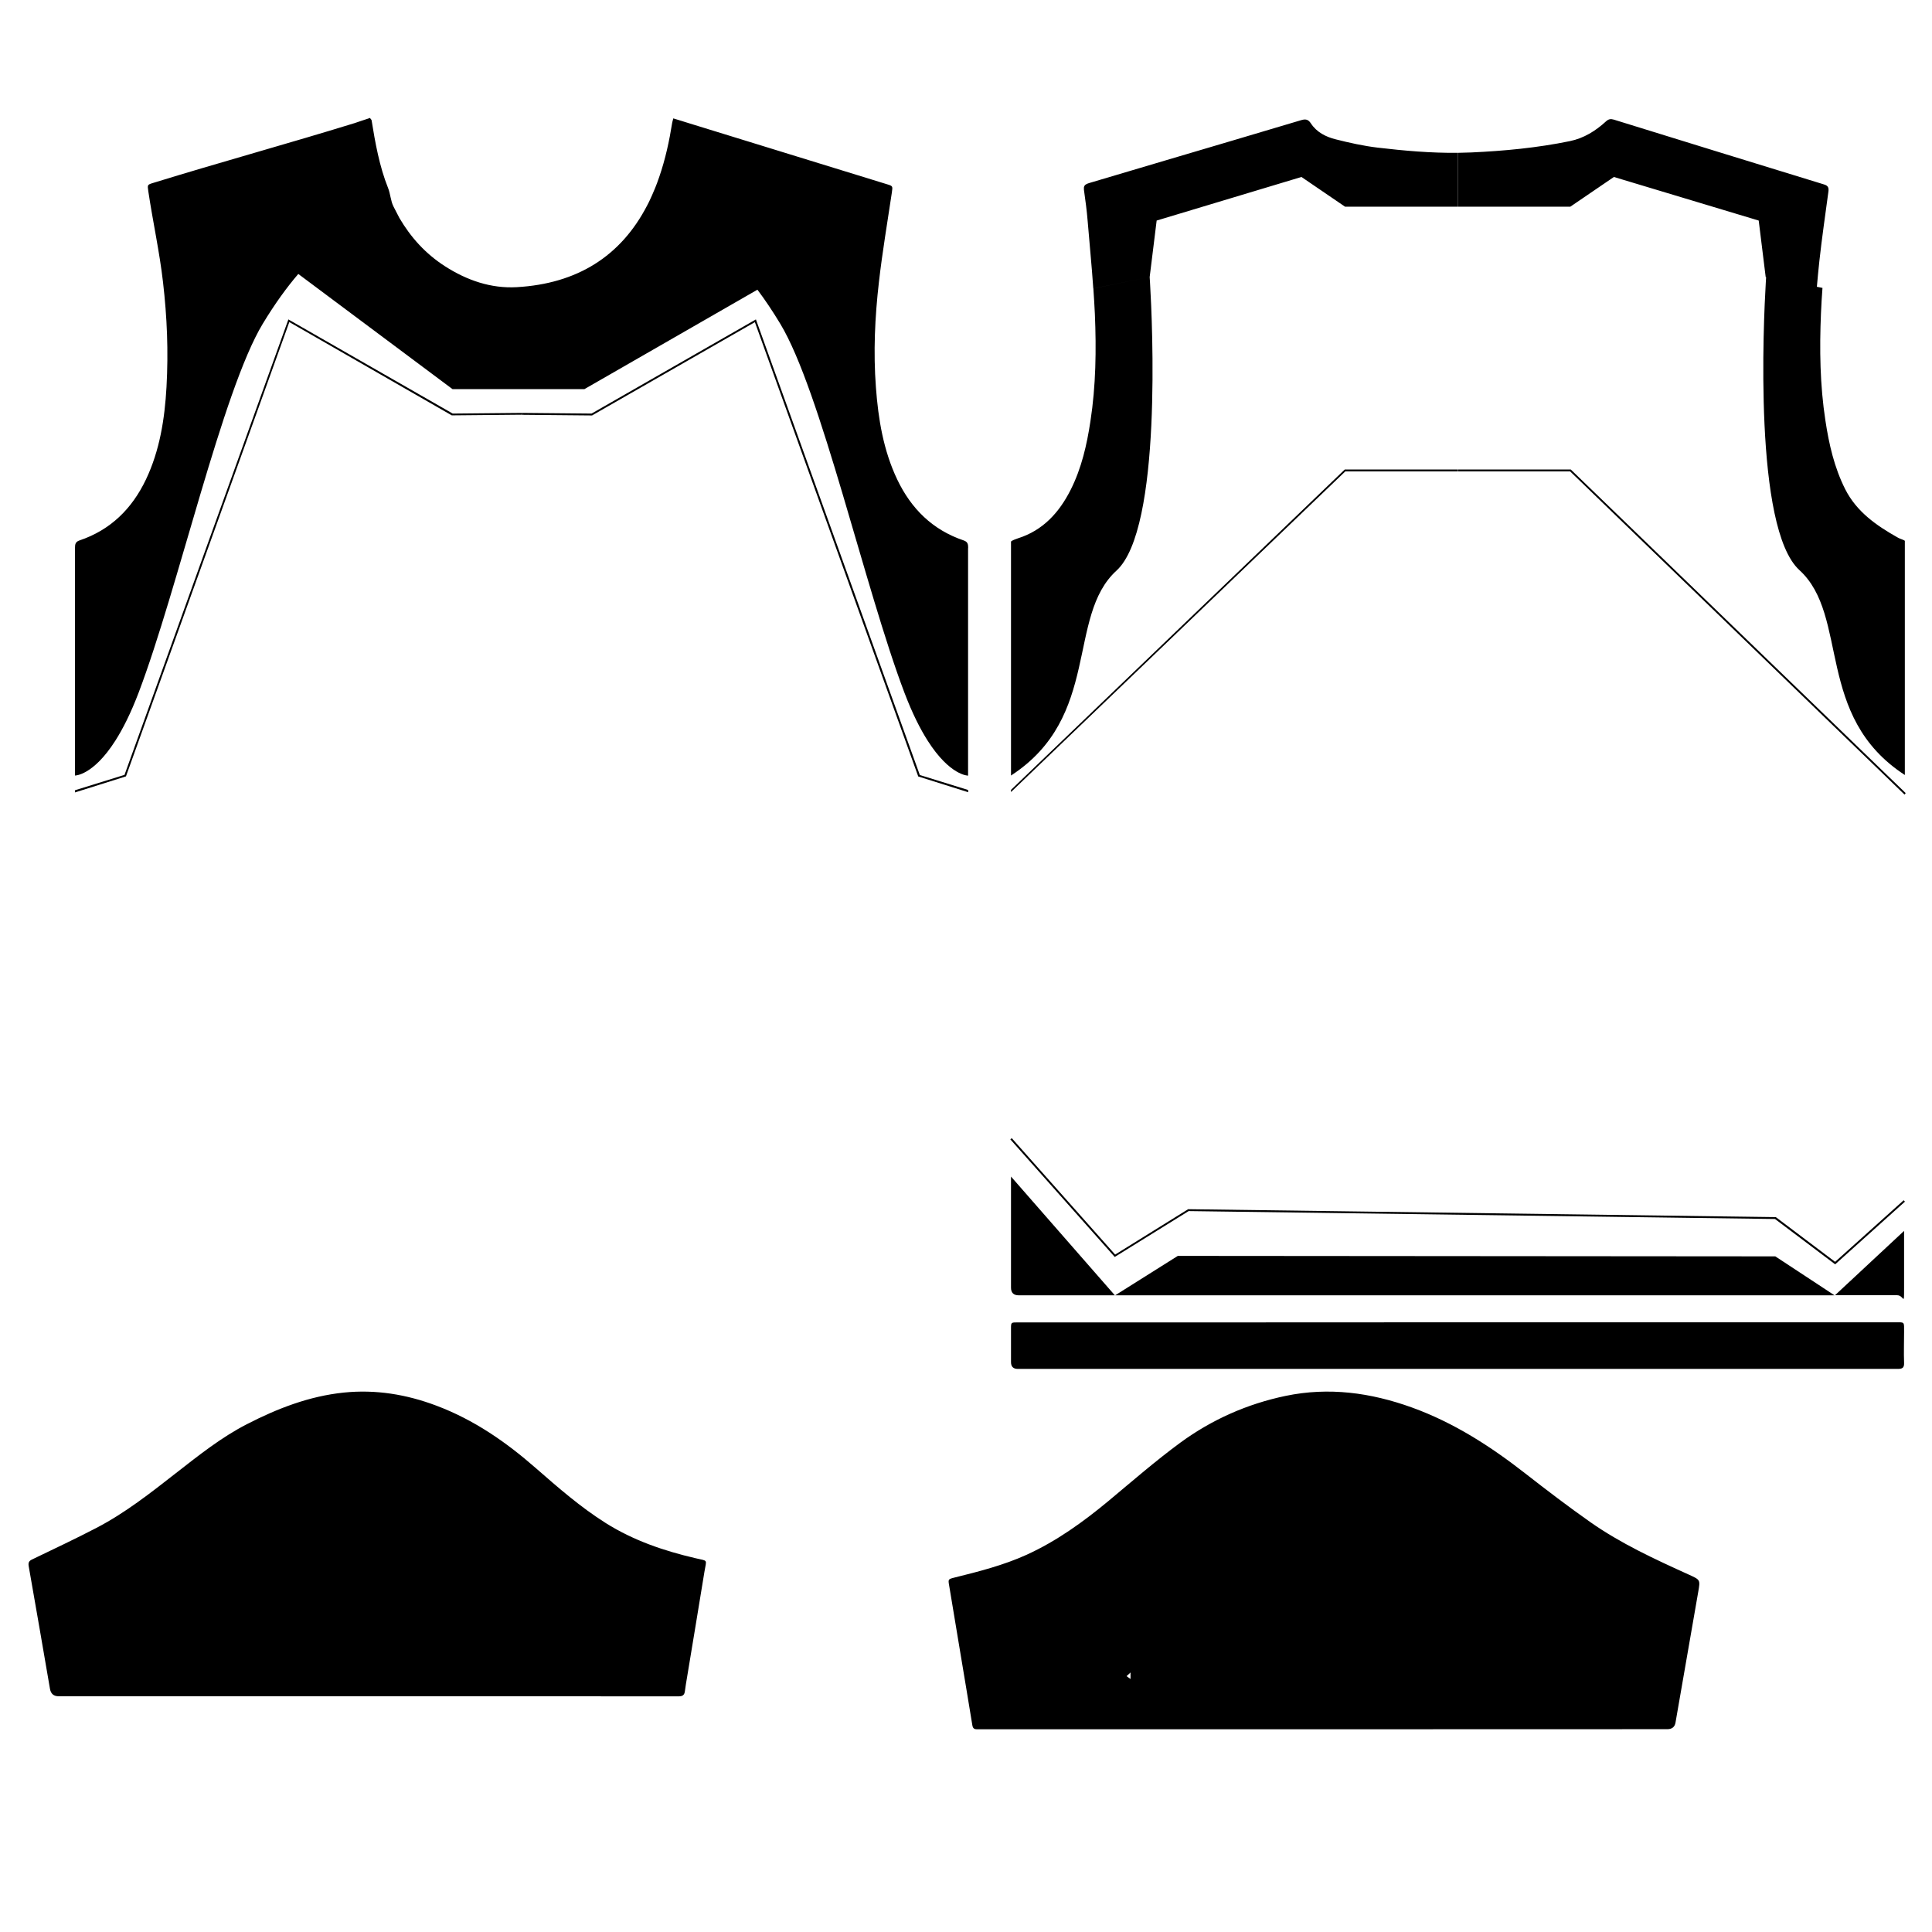<?xml version="1.0" encoding="UTF-8"?><svg id="a" xmlns="http://www.w3.org/2000/svg" width="2048" height="2048" viewBox="0 0 2048 2048"><defs><style>.b{stroke-width:0px;}</style></defs><path class="b" d="m1945.2,1373l73.2-68.2c0,20.2,0,40.4,0,60.6s0,7.6-7.3,7.6h-65.9Zm-696.5-41.8l-66.6,41.9h362.4c41.3,0,82.6,0,124.1,0h276.1l-62.8-41.3-633.3-.5Zm-177,33.8q0,8.1,8.3,8.1h101.8l-110.1-125.9c0,39.3,0,78.5,0,117.8Zm147-1071.3l7.4-59.9,153.5-46.2,46.2,31.5h119.3v-57.1h0c-28.3.3-56.6-2.2-84.7-5.5-15-1.8-29.9-5.1-44.5-8.8-10.4-2.6-20.2-7.5-26.3-16.9-2.9-4.4-5.7-4.8-10.4-3.4-47.8,14.3-95.7,28.4-143.6,42.6-27,8-53.9,16-80.9,24-2.9.9-5.2,1.8-5.7,4.6v2.5c1.6,11.2,3.1,22.4,4,33.7,1.9,23.5,4.3,47.1,5.9,70.7v.3s59.8-12.1,59.8-12.1Zm326.6-74.6h119.3l46.2-31.5,153.5,46.2,7.4,59.9,54.2,11c.8-9.3,1.7-18.7,2.7-28,2.7-24.6,6.3-49.1,9.6-73.7.5-4-.3-6.2-4.7-7.5-74.3-22.8-148.6-45.7-222.8-68.7-3.3-1-5.5-.6-8.1,1.7-11.1,10.2-23.5,18-38.5,21.1-34.5,7.1-69.4,10.4-104.5,12-4.8.2-9.5.3-14.3.4h0v57.1Zm-361.8,385.8c48.6-44.3,38-264,35.6-304.7-.2-4.2-.4-6.5-.4-6.5l-59.7,12.1h0c.6,9,1.2,18,1.6,27,1.6,38,1.1,76-4.7,113.7-3.8,25.1-9.4,49.7-20.9,72.6-12.2,24.2-29.4,43.2-56.1,51.6-2.2.7-6.1,2.2-7.2,3.3v6.5c0,19.2,0,222.5,0,241.6,95.9-62.4,58.5-168.7,111.9-217.3Zm835.7,216.5c0-19.2,0-222.5,0-241.6v-6.5c-1.1-1.1-5.2-2.1-7.2-3.3-22.8-12.8-43.9-27.4-56.1-51.6-11.5-22.9-17.1-47.5-20.9-72.6-5.8-37.7-6.3-75.7-4.7-113.7.4-9,.9-18,1.6-26.9h0s-59.7-12.1-59.7-12.1c0,0-.2,2.3-.4,6.5-2.4,40.6-13,260.3,35.6,304.7,53.4,48.6,15.9,154.9,111.9,217.3Zm-992.9-240.5c0-3.7-.3-6.5-4.7-8-33-11.1-55.7-33.6-70.5-64.6-14.7-30.9-20.1-64-22.6-97.7-2.8-37.3-1.1-74.6,3.2-111.7,3.6-31.7,9-63.2,13.7-94.8,1-6.9,1.1-6.9-5.5-8.9-70-21.6-140-43.1-210-64.7-5.2-1.7-10.4-3.2-16.2-5-.5,1.9-.8,3-1.1,4.3-3.1,19.6-7.3,39-13.8,57.8-.6,1.8-1.2,3.5-1.9,5.3-.1.3-.2.6-.3.9-.7,1.8-1.4,3.6-2.1,5.4-.7,1.8-1.5,3.7-2.3,5.4-.3.7-.6,1.4-.9,2.1-.5,1-.9,2-1.4,3.1-.4.9-.8,1.8-1.2,2.6-.4.8-.8,1.5-1.1,2.3-.5,1-1,1.9-1.5,2.9h0c-28,54.2-74.4,83.1-138.2,86.8-27.5,1.6-53-7.3-76.1-22.1-20.9-13.4-36.5-30.9-48.4-51.2l-6.3-12.2c-3-5.9-3.2-13.4-5.8-19.8-9-22.4-13.6-47.9-17.4-71.6-.3-1.3-1-.6-1.5-2.5-5.8,1.8-11.3,3.8-16.5,5.5-70,21.6-143.2,41.7-213.2,63.3-6.6,2-6.5,2-5.5,8.9,4.7,31.6,12,64.7,15.6,96.4,4.3,37.1,5.8,73.2,3.7,111.1-1.9,33.7-7.1,67.2-21.8,98.1-14.8,31-37.5,53.5-70.5,64.6-4.4,1.5-4.7,4.3-4.7,8,0,70.8,0,141.7,0,212.5v28.7s19.1.2,42.8-37c7.9-12.4,16.3-28.9,24.7-51,41.9-110.4,88.7-320.1,131.6-391,12.9-21.3,25.5-38.6,37.6-52.7l163.5,122.1h139.8l183.4-105.4c7.9,10.5,16,22.5,24.2,36.1,42.9,70.9,89.7,280.6,131.6,391,8.4,22.1,16.8,38.6,24.7,51,23.7,37.2,42.8,37,42.8,37v-28.7c0-70.8,0-141.7,0-212.5Zm376.6,1252.2h-361.9c-1.8,0-3.7,0-5.5,0-3.1,0-4.3-1.3-4.8-4.4-4.2-25.9-8.6-51.9-12.9-77.8-3.9-23.5-7.8-46.9-11.7-70.4-1.1-6.3-1-6.5,5.2-8.1,26.2-6.5,52.3-13.1,77-24.3,31.8-14.5,59.8-34.7,86.6-56.9,25.2-21,50-42.6,76.4-62,33.4-24.4,70.8-41,111.5-49.5,45.8-9.5,90.1-3.5,133.9,12.3,44.5,16.1,83.4,41.2,120.4,70.1,22.4,17.5,45.1,34.8,68.4,51.2,32.6,22.9,68.6,39.5,104.8,55.9,12,5.5,12.2,5.3,9.9,18.2-8,46.2-16,92.4-24.1,138.6q-1.2,7-8.7,7c-121.5.1-243,.1-364.5.1Zm-204.5-53.3v-6.9c-1.6,1.5-2.7,2.6-4.2,3.9,1.4,1,2.4,1.7,4.2,3Zm346.5-378.1c-75.8,0-151.6,0-227.4.1h-239c-6.7,0-6.8,0-6.8,6.6v35.5q0,7.2,7.2,7.2h797.3c45.2,0,90.3,0,135.5,0,4.8,0,6.9-1.1,6.7-6.4-.4-10.8,0-21.7,0-32.5,0-11.7,1-10.5-10.5-10.5h-462.9Zm-908,396.5c27.5,0,55,0,82.5,0,4.2,0,6.1-1.4,6.6-5.4.6-5,1.5-9.9,2.3-14.8,6.1-37.2,12.4-74.4,18.4-111.7,2.2-13.8,4.3-11.3-9.3-14.5-33.6-7.8-65.9-18.8-95.3-37.3-26.8-16.9-50.5-37.6-74.2-58.3-31.6-27.7-65.6-51.2-105.2-66.1-31.8-12-64.5-17.4-98.4-13.9-36.5,3.8-70.1,16.8-102.4,33.4-27.3,14-51.2,33.1-75.2,51.8-27,21.1-54,42.4-84.6,58.3-22.3,11.6-45.1,22.3-67.7,33.2-3.3,1.5-4.7,3.1-4,7.2,7.7,43.4,15.1,86.9,22.6,130.3q1.4,7.7,9.1,7.7h327.4c82.5,0,164.9,0,247.4,0Zm1308.4-458l-63.7-48-621.6-8.4-78.3,48.6-.6-.6-110.1-124,1.5-1.3,109.6,123.4,77.4-48.1h.3s622.6,8.4,622.6,8.4l.3.2,62.6,47.2,72.7-65.3,1.3,1.5-73.9,66.4ZM553.3,437.7v2h0v-2Zm421.7,383.7l-173.7-482.8-174.2,99.8-73.8-.7v2s0,0,0,0l74.3.7,172.6-98.9,173,481.1.2.5,53,16.7-.2-2.4-51.3-15.9Zm-421.7-383.7l-73.4.7-174.2-99.8-173.7,482.8-52.5,16.3v2.3l54-17,.2-.5,173-481.1,172.2,98.9,74.3-.7h0v-2Zm518.4,399.6v2.3c0,0,354.4-339.9,354.4-339.9h119v-2h-119.6l-353.8,339.6Zm593.3-339.6h-119.6v2h119l354.5,342.6,1.2-1.6-355-343Z"/></svg>